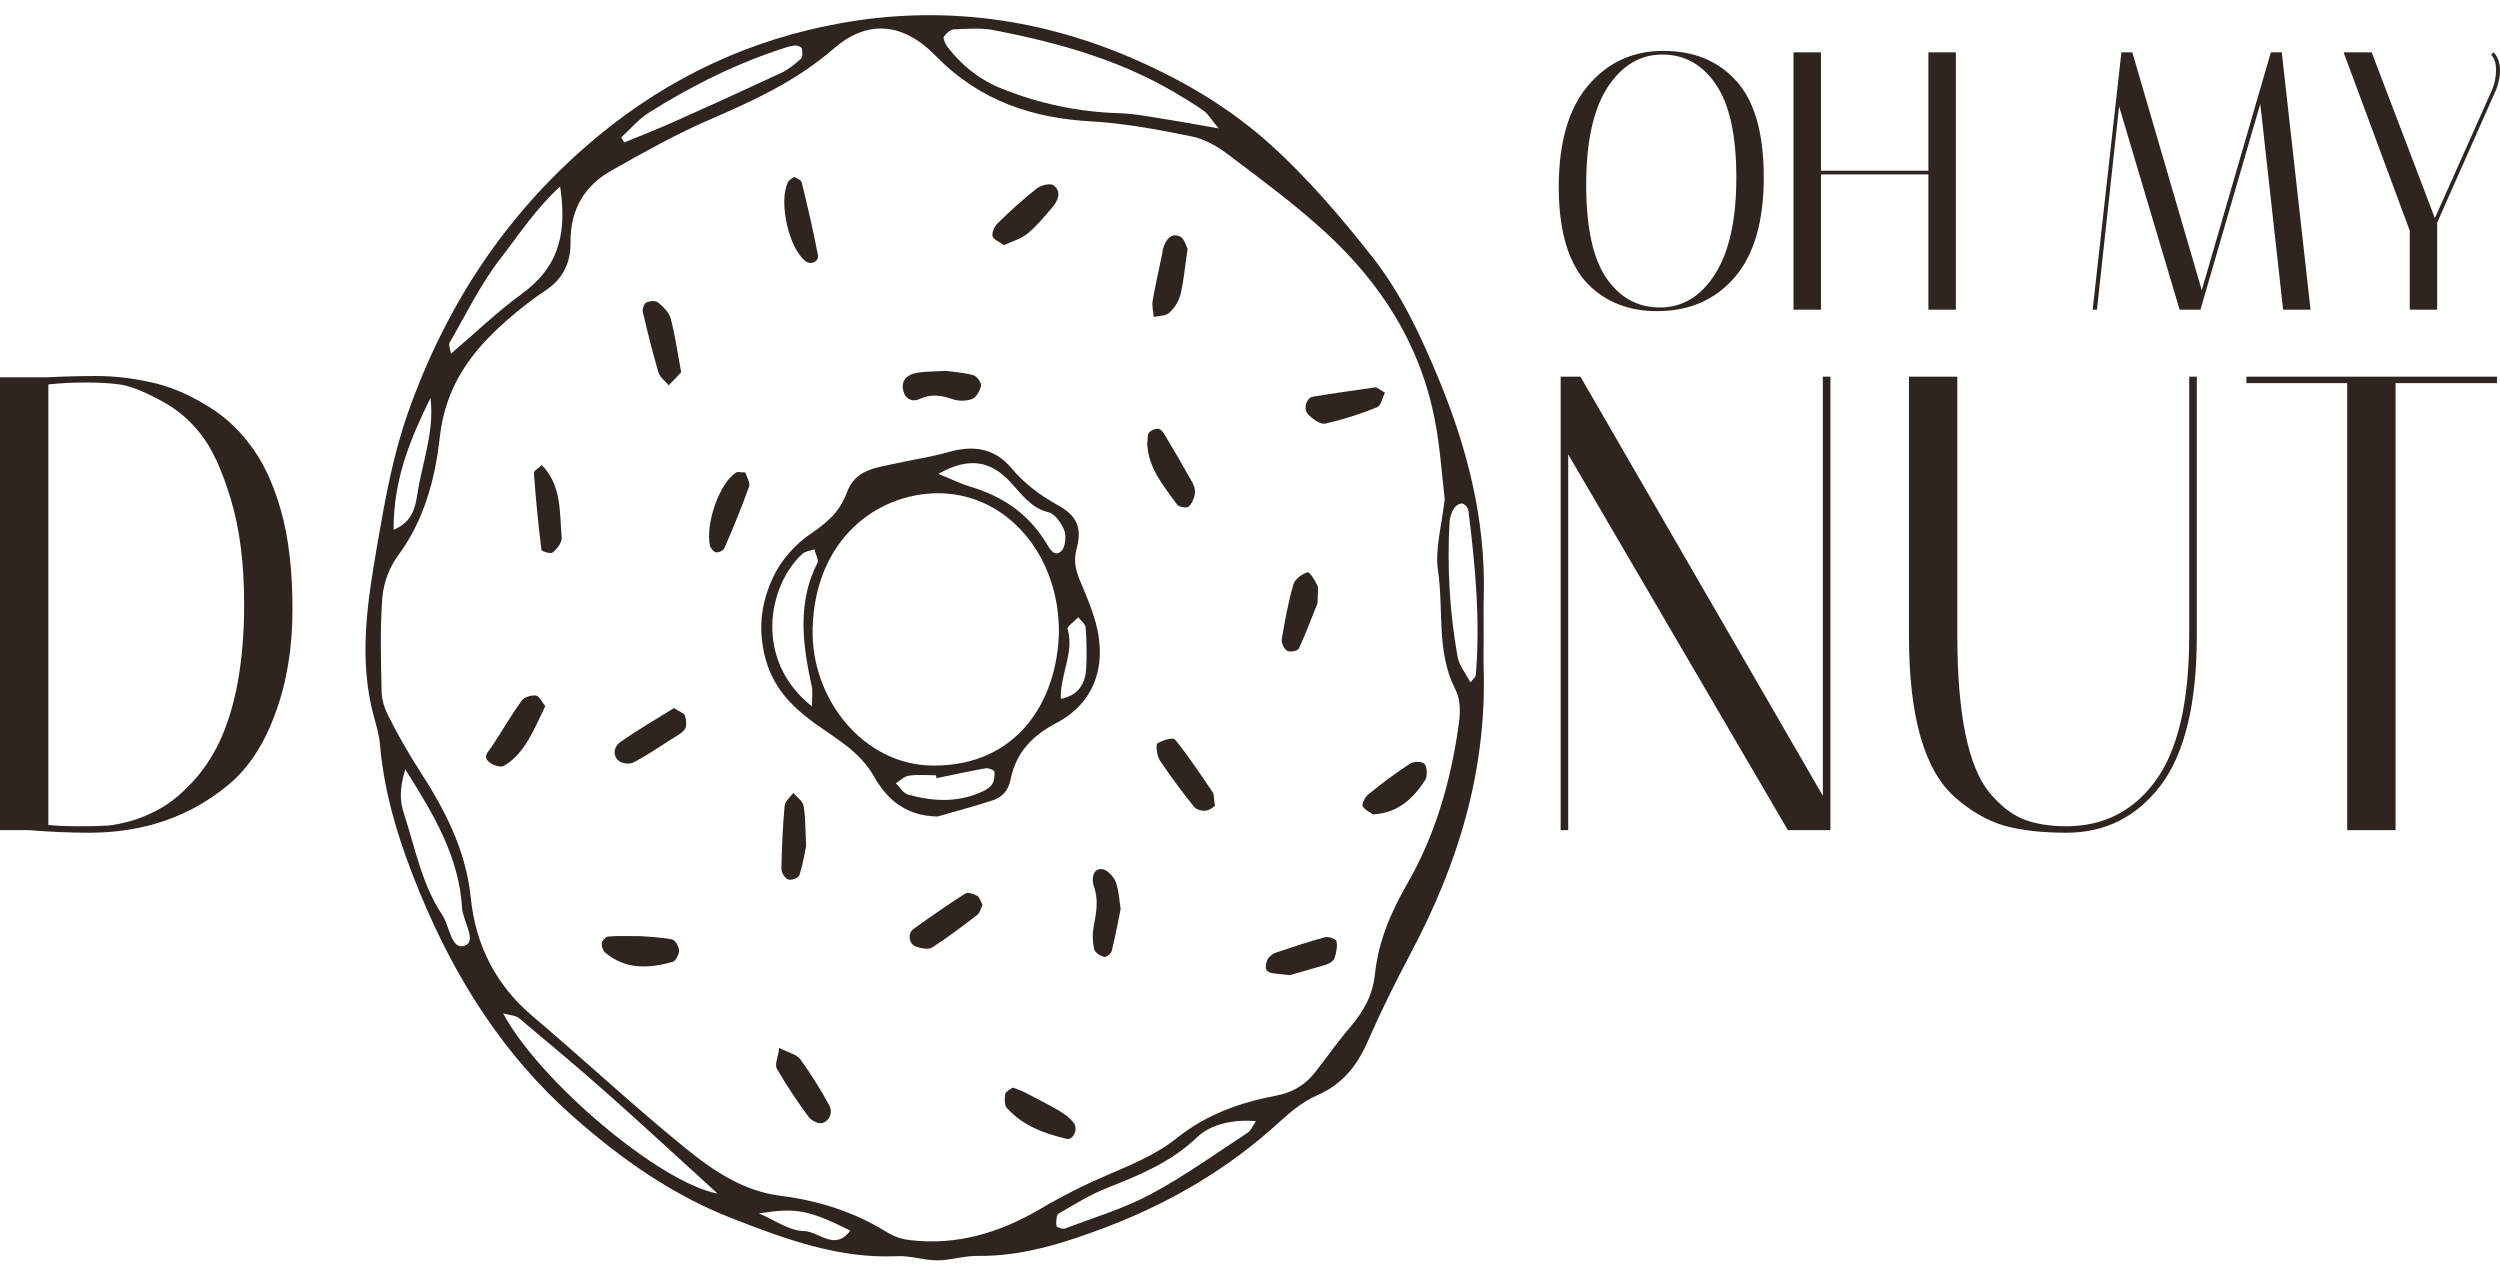 <svg width="96" height="49" viewBox="0 0 96 49" fill="none" xmlns="http://www.w3.org/2000/svg">
<path d="M56.973 24.486C56.973 24.876 56.962 25.265 56.973 25.655C57.093 29.619 55.981 33.19 54.196 36.557C53.597 37.687 53.026 38.835 52.51 40.015C52.085 40.984 51.494 41.664 50.575 42.062C50.062 42.283 49.586 42.666 49.155 43.061C47.175 44.882 44.928 46.185 42.524 47.104C40.928 47.713 39.284 48.25 37.55 48.226C37.033 48.219 36.515 48.396 35.997 48.398C35.479 48.399 34.961 48.212 34.448 48.237C32.212 48.344 30.14 47.578 28.084 46.774C25.839 45.898 23.857 44.513 21.992 42.863C19.36 40.536 17.485 37.604 16.107 34.248C15.364 32.439 14.759 30.572 14.588 28.565C14.56 28.232 14.461 27.902 14.373 27.579C13.747 25.327 14.107 23.119 14.494 20.875C14.79 19.159 15.095 17.464 15.671 15.835C17.194 11.526 19.614 7.998 22.965 5.226C25.759 2.918 28.885 1.499 32.285 0.89C36.186 0.19 39.994 0.694 43.689 2.328C45.533 3.146 47.272 4.183 48.791 5.555C50.209 6.834 51.487 8.332 52.694 9.862C53.789 11.249 54.566 12.901 55.26 14.586C56.343 17.219 57.049 19.945 56.978 22.873C56.962 23.414 56.973 23.95 56.973 24.486ZM55.475 19.152C55.367 18.232 55.3 17.165 55.098 16.131C54.522 13.154 52.973 10.83 50.909 8.932C49.737 7.853 48.459 6.916 47.2 5.962C46.774 5.639 46.278 5.343 45.78 5.243C44.5 4.981 43.205 4.735 41.907 4.662C39.655 4.534 37.632 3.887 35.931 2.144C34.679 0.862 33.317 0.738 32.016 1.867C30.541 3.145 28.863 3.895 27.153 4.638C25.899 5.182 24.692 5.868 23.487 6.545C22.48 7.112 21.893 7.996 21.907 9.335C21.915 10.086 21.606 10.714 20.981 11.13C20.46 11.479 19.959 11.864 19.482 12.285C18.149 13.452 17.11 14.767 16.885 16.808C16.708 18.422 16.269 20.018 15.275 21.347C14.943 21.805 14.737 22.359 14.682 22.944C14.591 24.15 14.628 25.371 14.655 26.585C14.663 26.91 14.789 27.258 14.939 27.544C15.282 28.22 15.656 28.875 16.059 29.509C17.035 31.019 17.883 32.566 18.079 34.484C18.269 36.342 19.076 37.856 20.44 39.011C22.417 40.686 24.322 42.464 26.328 44.095C27.406 44.973 28.56 45.742 29.982 45.92C31.404 46.098 32.798 46.529 34.074 47.326C34.341 47.486 34.634 47.586 34.936 47.62C36.735 47.836 38.4 47.34 39.98 46.404C40.475 46.11 40.985 45.843 41.498 45.588C42.733 44.973 44.101 44.569 45.177 43.712C46.373 42.758 47.652 42.334 49.025 42.067C49.618 41.951 50.104 41.679 50.49 41.188C50.95 40.606 51.377 39.99 51.857 39.427C52.354 38.846 52.712 38.228 52.799 37.4C52.932 36.131 53.42 35.011 54.039 33.935C55.087 32.116 55.683 30.107 55.993 27.97C56.074 27.409 56.12 26.935 55.871 26.442C55.15 25.018 55.444 23.402 55.216 21.887C55.1 21.067 55.366 20.171 55.478 19.15L55.475 19.152ZM46.793 4.93C46.488 4.556 46.392 4.386 46.254 4.281C46.005 4.089 45.733 3.933 45.468 3.767C43.204 2.348 40.724 1.658 38.191 1.162C37.682 1.062 37.146 1.107 36.627 1.129C36.492 1.134 36.331 1.281 36.245 1.412C36.206 1.472 36.294 1.682 36.369 1.782C36.933 2.53 37.668 3.094 38.496 3.414C39.927 3.987 41.43 4.301 42.95 4.345C43.594 4.364 44.236 4.5 44.877 4.597C45.424 4.683 45.97 4.787 46.793 4.93ZM27.556 45.834C26.037 44.452 24.704 43.217 23.349 42.014C22.226 41.019 21.08 40.058 19.932 39.098C19.804 38.99 19.6 38.993 19.318 38.913C20.701 41.495 25.316 45.417 27.556 45.834ZM17.317 13.581C18.234 12.802 19.082 11.982 20.013 11.303C21.318 10.357 21.817 9.18 21.509 7.161C20.583 8.003 19.922 9.019 19.208 9.941C18.453 10.914 17.894 12.072 17.264 13.162C17.216 13.25 17.295 13.423 17.317 13.581ZM48.226 43.049C47.371 42.984 46.511 43.152 45.974 43.666C44.956 44.639 43.745 45.129 42.514 45.617C41.867 45.872 41.257 46.247 40.648 46.605C40.564 46.654 40.548 46.917 40.565 47.072C40.571 47.125 40.799 47.21 40.893 47.175C41.999 46.755 43.142 46.417 44.19 45.856C45.474 45.171 46.68 44.302 47.91 43.496C48.038 43.416 48.106 43.226 48.226 43.049ZM15.563 29.543C15.317 30.349 15.366 30.796 15.52 31.271C15.949 32.59 16.209 33.981 16.982 35.133C17.268 35.561 17.327 36.516 17.855 36.31C18.32 36.13 17.776 35.374 17.744 34.864C17.622 32.915 16.702 31.345 15.563 29.543ZM23.856 5.277L23.971 5.47C24.61 5.206 25.254 4.957 25.887 4.674C27.261 4.061 28.631 3.436 29.997 2.8C30.272 2.671 30.525 2.463 30.76 2.253C30.825 2.193 30.814 1.992 30.793 1.867C30.782 1.812 30.652 1.751 30.578 1.748C30.449 1.751 30.322 1.774 30.2 1.817C28.343 2.404 26.592 3.272 24.917 4.327C24.525 4.574 24.207 4.957 23.856 5.277ZM56.463 26.204C56.575 26.059 56.663 25.999 56.669 25.931C56.85 23.808 56.648 21.704 56.387 19.605C56.374 19.5 56.242 19.349 56.153 19.336C56.054 19.322 55.901 19.413 55.841 19.511C55.742 19.667 55.681 19.848 55.663 20.037C55.564 21.768 55.667 23.505 55.968 25.206C56.027 25.55 56.283 25.852 56.463 26.204ZM15.114 20.346C15.839 20.039 15.947 19.482 16.025 18.98C16.214 17.754 16.688 16.574 16.531 15.278C15.774 16.825 15.102 18.392 15.114 20.346ZM32.65 47.253C31.026 46.454 30.585 46.37 29.14 46.594C29.753 46.852 30.304 47.263 30.859 47.27C31.437 47.279 32.063 48.067 32.65 47.253Z" fill="#2E2520"/>
<path d="M36 31.354C34.889 31.332 34.126 30.814 33.561 29.815C33.035 28.883 32.16 28.399 31.358 27.825C30.347 27.102 29.525 26.285 29.292 24.819C29.13 23.824 29.318 22.961 29.681 22.175C29.985 21.519 30.529 20.91 31.1 20.519C31.719 20.096 32.232 19.697 32.518 18.916C32.841 18.016 33.656 17.962 34.378 17.8C35.058 17.648 35.749 17.55 36.419 17.36C37.336 17.099 38.167 17.18 38.837 17.974C39.355 18.59 39.959 19.032 40.633 19.406C41.334 19.794 41.565 20.248 41.345 21.059C41.196 21.61 41.34 21.985 41.525 22.425C41.727 22.905 41.934 23.392 42.073 23.899C42.534 25.584 42.003 27.003 40.582 27.753C39.701 28.218 39.027 28.838 38.807 29.928C38.719 30.368 38.473 30.617 38.125 30.731C37.422 30.96 36.709 31.149 36 31.354ZM40.662 24.288C40.684 21.318 38.662 18.944 36.032 18.941C33.671 18.941 31.297 20.718 31.205 24.123C31.131 26.849 33.172 29.388 35.831 29.398C39.071 29.416 40.599 26.913 40.662 24.288ZM31.179 27.126C31.179 26.746 31.212 26.551 31.174 26.375C30.825 24.762 30.599 23.165 31.39 21.611C31.447 21.5 31.316 21.27 31.271 21.095C31.116 21.151 30.928 21.162 30.811 21.269C29.504 22.463 28.92 25.33 31.179 27.126ZM36.034 18.196C36.581 18.419 36.894 18.577 37.22 18.675C38.425 19.03 39.453 19.668 40.169 20.844C40.31 21.075 40.492 21.419 40.762 21.155C40.905 21.015 40.952 20.584 40.869 20.369C40.758 20.083 40.504 19.726 40.261 19.67C39.599 19.516 39.236 18.983 38.805 18.517C38.08 17.742 37.269 17.499 36.034 18.196ZM35.96 29.884L35.944 29.771C35.596 29.771 35.246 29.738 34.904 29.785C34.728 29.809 34.569 29.975 34.402 30.077C34.554 30.226 34.686 30.461 34.861 30.51C35.794 30.772 36.736 30.828 37.656 30.427C37.814 30.358 37.989 30.268 38.088 30.127C38.175 30.008 38.203 29.795 38.186 29.634C38.179 29.574 37.961 29.483 37.853 29.502C37.221 29.613 36.591 29.752 35.962 29.882L35.96 29.884ZM40.735 26.838C41.382 26.704 41.671 26.299 41.709 25.675C41.737 25.149 41.73 24.621 41.688 24.096C41.678 23.958 41.504 23.835 41.406 23.704C41.262 23.856 40.97 24.059 40.996 24.15C41.259 25.061 40.71 25.876 40.735 26.836V26.838Z" fill="#2E2520"/>
<path d="M46.653 30.949C46.616 30.97 46.466 31.11 46.303 31.129C46.156 31.148 45.94 31.093 45.849 30.978C45.389 30.401 44.942 29.807 44.531 29.187C44.423 29.025 44.379 28.588 44.44 28.55C44.642 28.426 45.038 28.296 45.126 28.404C45.646 29.042 46.103 29.744 46.574 30.432C46.619 30.501 46.605 30.619 46.653 30.949Z" fill="#2E2520"/>
<path d="M24.629 35.949C24.869 35.97 25.344 35.986 25.808 36.074C25.923 36.097 26.077 36.348 26.077 36.498C26.077 36.647 25.944 36.906 25.828 36.938C24.928 37.187 24.032 37.248 23.235 36.578C23.191 36.532 23.156 36.474 23.134 36.41C23.112 36.347 23.103 36.278 23.109 36.21C23.126 36.11 23.266 35.97 23.36 35.963C23.705 35.931 24.052 35.949 24.629 35.949Z" fill="#2E2520"/>
<path d="M52.841 14.871L53.182 15.078C53.085 15.271 53.026 15.58 52.885 15.636C52.237 15.901 51.572 16.112 50.895 16.267C50.701 16.31 50.418 16.097 50.239 15.922C50.032 15.718 50.155 15.277 50.416 15.233C51.183 15.102 51.956 15.001 52.841 14.871Z" fill="#2E2520"/>
<path d="M29.925 40.24C30.285 40.427 30.586 40.48 30.733 40.679C31.136 41.236 31.505 41.822 31.837 42.433C31.998 42.724 31.851 43.04 31.579 43.124C31.429 43.17 31.159 43.034 31.049 42.884C30.609 42.295 30.202 41.678 29.829 41.035C29.743 40.882 29.877 40.575 29.925 40.24Z" fill="#2E2520"/>
<path d="M44.054 17.046C44.077 16.876 44.054 16.681 44.126 16.606C44.223 16.508 44.431 16.426 44.531 16.48C44.667 16.552 44.756 16.751 44.849 16.908C45.111 17.343 45.369 17.78 45.617 18.226C45.728 18.426 45.878 18.639 45.887 18.854C45.898 19.053 45.789 19.311 45.654 19.448C45.579 19.524 45.27 19.475 45.194 19.369C44.696 18.664 44.099 18.005 44.054 17.046Z" fill="#2E2520"/>
<path d="M45.604 9.563C45.496 10.283 45.453 10.812 45.328 11.319C45.249 11.593 45.099 11.835 44.896 12.014C44.754 12.142 44.505 12.123 44.303 12.17C44.287 11.961 44.228 11.743 44.263 11.544C44.368 10.932 44.508 10.326 44.634 9.719C44.644 9.671 44.641 9.621 44.654 9.575C44.753 9.208 44.968 8.929 45.311 9.08C45.484 9.157 45.565 9.493 45.604 9.563Z" fill="#2E2520"/>
<path d="M36.309 14.241C36.612 14.283 37.004 14.306 37.378 14.406C37.506 14.441 37.695 14.697 37.672 14.807C37.634 15.004 37.486 15.264 37.33 15.322C37.083 15.408 36.819 15.409 36.571 15.326C36.14 15.174 35.738 15.123 35.308 15.323C35.026 15.455 34.76 15.316 34.685 15.003C34.584 14.584 34.868 14.381 35.186 14.321C35.526 14.258 35.877 14.268 36.309 14.241Z" fill="#2E2520"/>
<path d="M43.033 34.905C42.911 35.5 42.818 36.022 42.686 36.532C42.66 36.633 42.47 36.767 42.39 36.745C42.247 36.706 42.045 36.58 42.016 36.449C41.952 36.167 41.944 35.872 41.995 35.587C42.096 35.064 42.196 34.568 42.005 34.034C41.915 33.778 41.941 33.37 42.29 33.371C42.478 33.371 42.749 33.63 42.833 33.844C42.971 34.186 42.98 34.589 43.033 34.905Z" fill="#2E2520"/>
<path d="M37.729 34.752C37.658 34.892 37.624 35.057 37.532 35.127C36.965 35.563 36.396 35.999 35.799 36.38C35.646 36.477 35.378 36.417 35.184 36.353C34.898 36.259 34.839 35.842 35.076 35.673C35.729 35.207 36.386 34.745 37.06 34.316C37.167 34.247 37.383 34.321 37.522 34.398C37.617 34.451 37.657 34.621 37.729 34.752Z" fill="#2E2520"/>
<path d="M30.496 6.792C30.588 6.852 30.762 6.905 30.785 6.999C31.01 7.923 31.228 8.85 31.407 9.785C31.456 10.044 31.147 10.189 30.94 10.033C30.288 9.545 29.883 7.738 30.263 6.982C30.302 6.908 30.398 6.87 30.496 6.792Z" fill="#2E2520"/>
<path d="M38.55 9.415C38.354 9.27 38.142 9.195 38.114 9.07C38.083 8.933 38.184 8.7 38.294 8.59C38.772 8.115 39.273 7.667 39.793 7.25C39.968 7.113 40.332 7.015 40.467 7.123C40.785 7.372 40.618 7.722 40.396 7.979C40.099 8.325 39.803 8.689 39.46 8.968C39.197 9.179 38.86 9.269 38.55 9.415Z" fill="#2E2520"/>
<path d="M26.157 14.296L25.68 14.797C25.544 14.633 25.343 14.497 25.286 14.302C25.057 13.537 24.866 12.758 24.684 11.978C24.659 11.87 24.738 11.651 24.819 11.614C24.951 11.554 25.168 11.53 25.268 11.614C25.466 11.776 25.692 11.994 25.757 12.238C25.927 12.873 26.016 13.537 26.157 14.296Z" fill="#2E2520"/>
<path d="M20.939 27.116C20.502 28.007 20.17 28.92 19.356 29.406C19.219 29.487 18.916 29.383 18.77 29.253C18.52 29.033 18.77 28.85 18.891 28.663C19.273 28.078 19.626 27.467 20.032 26.905C20.137 26.76 20.402 26.689 20.583 26.709C20.706 26.721 20.806 26.954 20.939 27.116Z" fill="#2E2520"/>
<path d="M25.878 27.191C26.106 27.338 26.272 27.382 26.302 27.478C26.353 27.636 26.38 27.885 26.302 27.995C26.177 28.17 25.963 28.271 25.779 28.388C25.301 28.693 24.829 29.015 24.332 29.275C24.18 29.354 23.906 29.33 23.771 29.224C23.494 29.004 23.591 28.651 23.814 28.496C24.497 28.021 25.215 27.605 25.878 27.191Z" fill="#2E2520"/>
<path d="M50.595 23.155C50.419 23.595 50.172 24.26 49.879 24.899C49.834 24.998 49.55 25.052 49.43 24.993C49.319 24.937 49.197 24.687 49.219 24.551C49.337 23.841 49.467 23.128 49.665 22.443C49.725 22.234 49.998 22.044 50.208 21.974C50.285 21.948 50.489 22.273 50.585 22.472C50.64 22.584 50.595 22.757 50.595 23.155Z" fill="#2E2520"/>
<path d="M20.802 17.859C21.576 18.631 21.484 19.679 21.57 20.647C21.586 20.827 21.385 21.084 21.224 21.214C21.14 21.282 20.798 21.173 20.79 21.11C20.668 20.132 20.575 19.149 20.5 18.165C20.494 18.081 20.675 17.979 20.802 17.859Z" fill="#2E2520"/>
<path d="M38.88 41.764C39.01 41.802 39.137 41.848 39.262 41.903C39.727 42.142 40.194 42.376 40.648 42.639C40.863 42.764 41.079 42.92 41.234 43.119C41.413 43.35 41.209 43.793 40.959 43.732C40.116 43.529 39.292 43.247 38.662 42.545C38.569 42.442 38.571 42.182 38.601 42.01C38.619 41.913 38.782 41.846 38.88 41.764Z" fill="#2E2520"/>
<path d="M28.619 18.141C28.664 18.296 28.817 18.537 28.763 18.688C28.48 19.488 28.153 20.27 27.819 21.046C27.778 21.142 27.603 21.226 27.5 21.21C27.409 21.198 27.284 21.056 27.26 20.949C27.084 20.084 27.641 18.536 28.263 18.146C28.327 18.106 28.429 18.141 28.619 18.141Z" fill="#2E2520"/>
<path d="M52.728 31.273C52.631 31.204 52.429 31.121 52.324 30.96C52.282 30.896 52.418 30.603 52.535 30.51C53.053 30.09 53.583 29.689 54.135 29.331C54.284 29.234 54.593 29.227 54.703 29.336C54.803 29.436 54.819 29.815 54.727 29.954C54.265 30.671 53.682 31.218 52.728 31.273Z" fill="#2E2520"/>
<path d="M49.525 37.445C49.125 37.399 48.951 37.394 48.784 37.353C48.714 37.336 48.609 37.243 48.608 37.182C48.6 37.046 48.632 36.91 48.699 36.795C48.785 36.687 48.897 36.609 49.022 36.571C49.639 36.364 50.256 36.158 50.882 35.99C51.018 35.955 51.304 36.054 51.322 36.14C51.363 36.345 51.314 36.593 51.242 36.8C51.203 36.909 51.051 37 50.934 37.039C50.398 37.203 49.86 37.349 49.525 37.445Z" fill="#2E2520"/>
<path d="M30.955 32.491C30.911 32.701 30.839 33.164 30.7 33.601C30.666 33.709 30.396 33.814 30.272 33.774C30.148 33.734 30.003 33.507 30.006 33.365C30.02 32.557 30.056 31.747 30.13 30.942C30.145 30.766 30.345 30.612 30.46 30.448C30.599 30.61 30.822 30.753 30.857 30.94C30.935 31.357 30.919 31.796 30.955 32.491Z" fill="#2E2520"/>
<path d="M59.856 7.191C59.856 5.478 60.229 4.179 60.974 3.295C61.727 2.401 62.692 1.954 63.869 1.954C65.045 1.954 65.981 2.339 66.675 3.111C67.377 3.883 67.729 5.116 67.729 6.81C67.729 8.504 67.356 9.784 66.611 10.65C65.866 11.515 64.872 11.948 63.627 11.948C62.552 11.948 61.672 11.605 60.986 10.918C60.631 10.56 60.351 10.066 60.148 9.436C59.954 8.796 59.856 8.047 59.856 7.191ZM63.831 2.095C62.975 2.095 62.273 2.518 61.723 3.365C61.181 4.212 60.91 5.455 60.91 7.092C60.91 8.73 61.168 9.925 61.685 10.678C62.201 11.431 62.887 11.807 63.742 11.807C64.605 11.807 65.308 11.384 65.849 10.537C66.4 9.68 66.675 8.443 66.675 6.824C66.675 5.196 66.412 4.001 65.888 3.238C65.371 2.476 64.686 2.095 63.831 2.095Z" fill="#2E2520"/>
<path d="M69.925 11.892H68.871V2.01H69.925V6.556H74.051V2.01H75.105V11.892H74.051V6.697H69.925V11.892Z" fill="#2E2520"/>
<path d="M80.523 11.892H80.358L81.462 2.01H81.881L84.548 11.144L87.201 2.01H87.62L88.725 11.892H87.671L86.795 3.986L84.497 11.892H83.697L81.373 4.085L80.523 11.892Z" fill="#2E2520"/>
<path d="M95.759 2.01C95.92 2.189 96 2.419 96 2.702C96 2.937 95.953 3.177 95.86 3.422L93.588 8.546V11.892H92.534V8.857L89.994 2.01H91.073L93.499 8.377L95.708 3.422C95.801 3.186 95.848 2.942 95.848 2.688C95.848 2.434 95.784 2.236 95.657 2.095L95.759 2.01Z" fill="#2E2520"/>
<path d="M1.79 14.489C2.446 14.455 3.088 14.439 3.714 14.439C4.356 14.439 5.027 14.513 5.728 14.663C6.444 14.812 7.145 15.094 7.831 15.508C8.532 15.906 9.122 16.429 9.599 17.076C10.091 17.706 10.486 18.544 10.785 19.588C11.083 20.633 11.232 21.902 11.232 23.395C11.232 24.887 11.009 26.23 10.561 27.425C10.129 28.602 9.532 29.506 8.771 30.136C7.294 31.363 5.512 31.977 3.423 31.977C2.692 31.977 1.924 31.944 1.119 31.878H0V14.489H1.79ZM1.857 31.679C2.17 31.712 2.566 31.728 3.043 31.728C3.52 31.728 3.878 31.72 4.117 31.703C4.356 31.687 4.684 31.62 5.102 31.505C5.519 31.372 5.907 31.198 6.265 30.982C6.623 30.766 6.996 30.451 7.384 30.037C7.787 29.605 8.13 29.1 8.413 28.519C9.055 27.159 9.375 25.385 9.375 23.195C9.375 21.637 9.204 20.293 8.861 19.165C8.518 18.021 8.122 17.175 7.675 16.628C7.242 16.081 6.713 15.649 6.086 15.334C5.46 15.003 4.96 14.812 4.587 14.762C4.214 14.712 3.781 14.688 3.289 14.688C2.797 14.688 2.32 14.712 1.857 14.762V31.679Z" fill="#2E2520"/>
<path d="M60.219 31.878H59.929V14.464H60.689L69.997 30.559V14.464H70.288V31.878H68.655L60.219 17.449V31.878Z" fill="#2E2520"/>
<path d="M84.066 14.464H84.357V24.415C84.357 27.018 83.895 28.934 82.97 30.161C82.045 31.372 80.837 31.977 79.345 31.977C78.406 31.977 77.607 31.886 76.951 31.703C76.295 31.505 75.676 31.148 75.094 30.634C73.901 29.605 73.304 27.532 73.304 24.415V14.464H75.161V24.39C75.161 27.408 75.571 29.423 76.392 30.435C76.809 30.932 77.242 31.272 77.689 31.455C78.152 31.637 78.704 31.728 79.345 31.728C80.777 31.728 81.918 31.148 82.769 29.987C83.634 28.809 84.066 26.944 84.066 24.39V14.464Z" fill="#2E2520"/>
<path d="M91.99 31.878H90.133V14.712H86.262V14.464H95.884V14.712H91.99V31.878Z" fill="#2E2520"/>
</svg>
